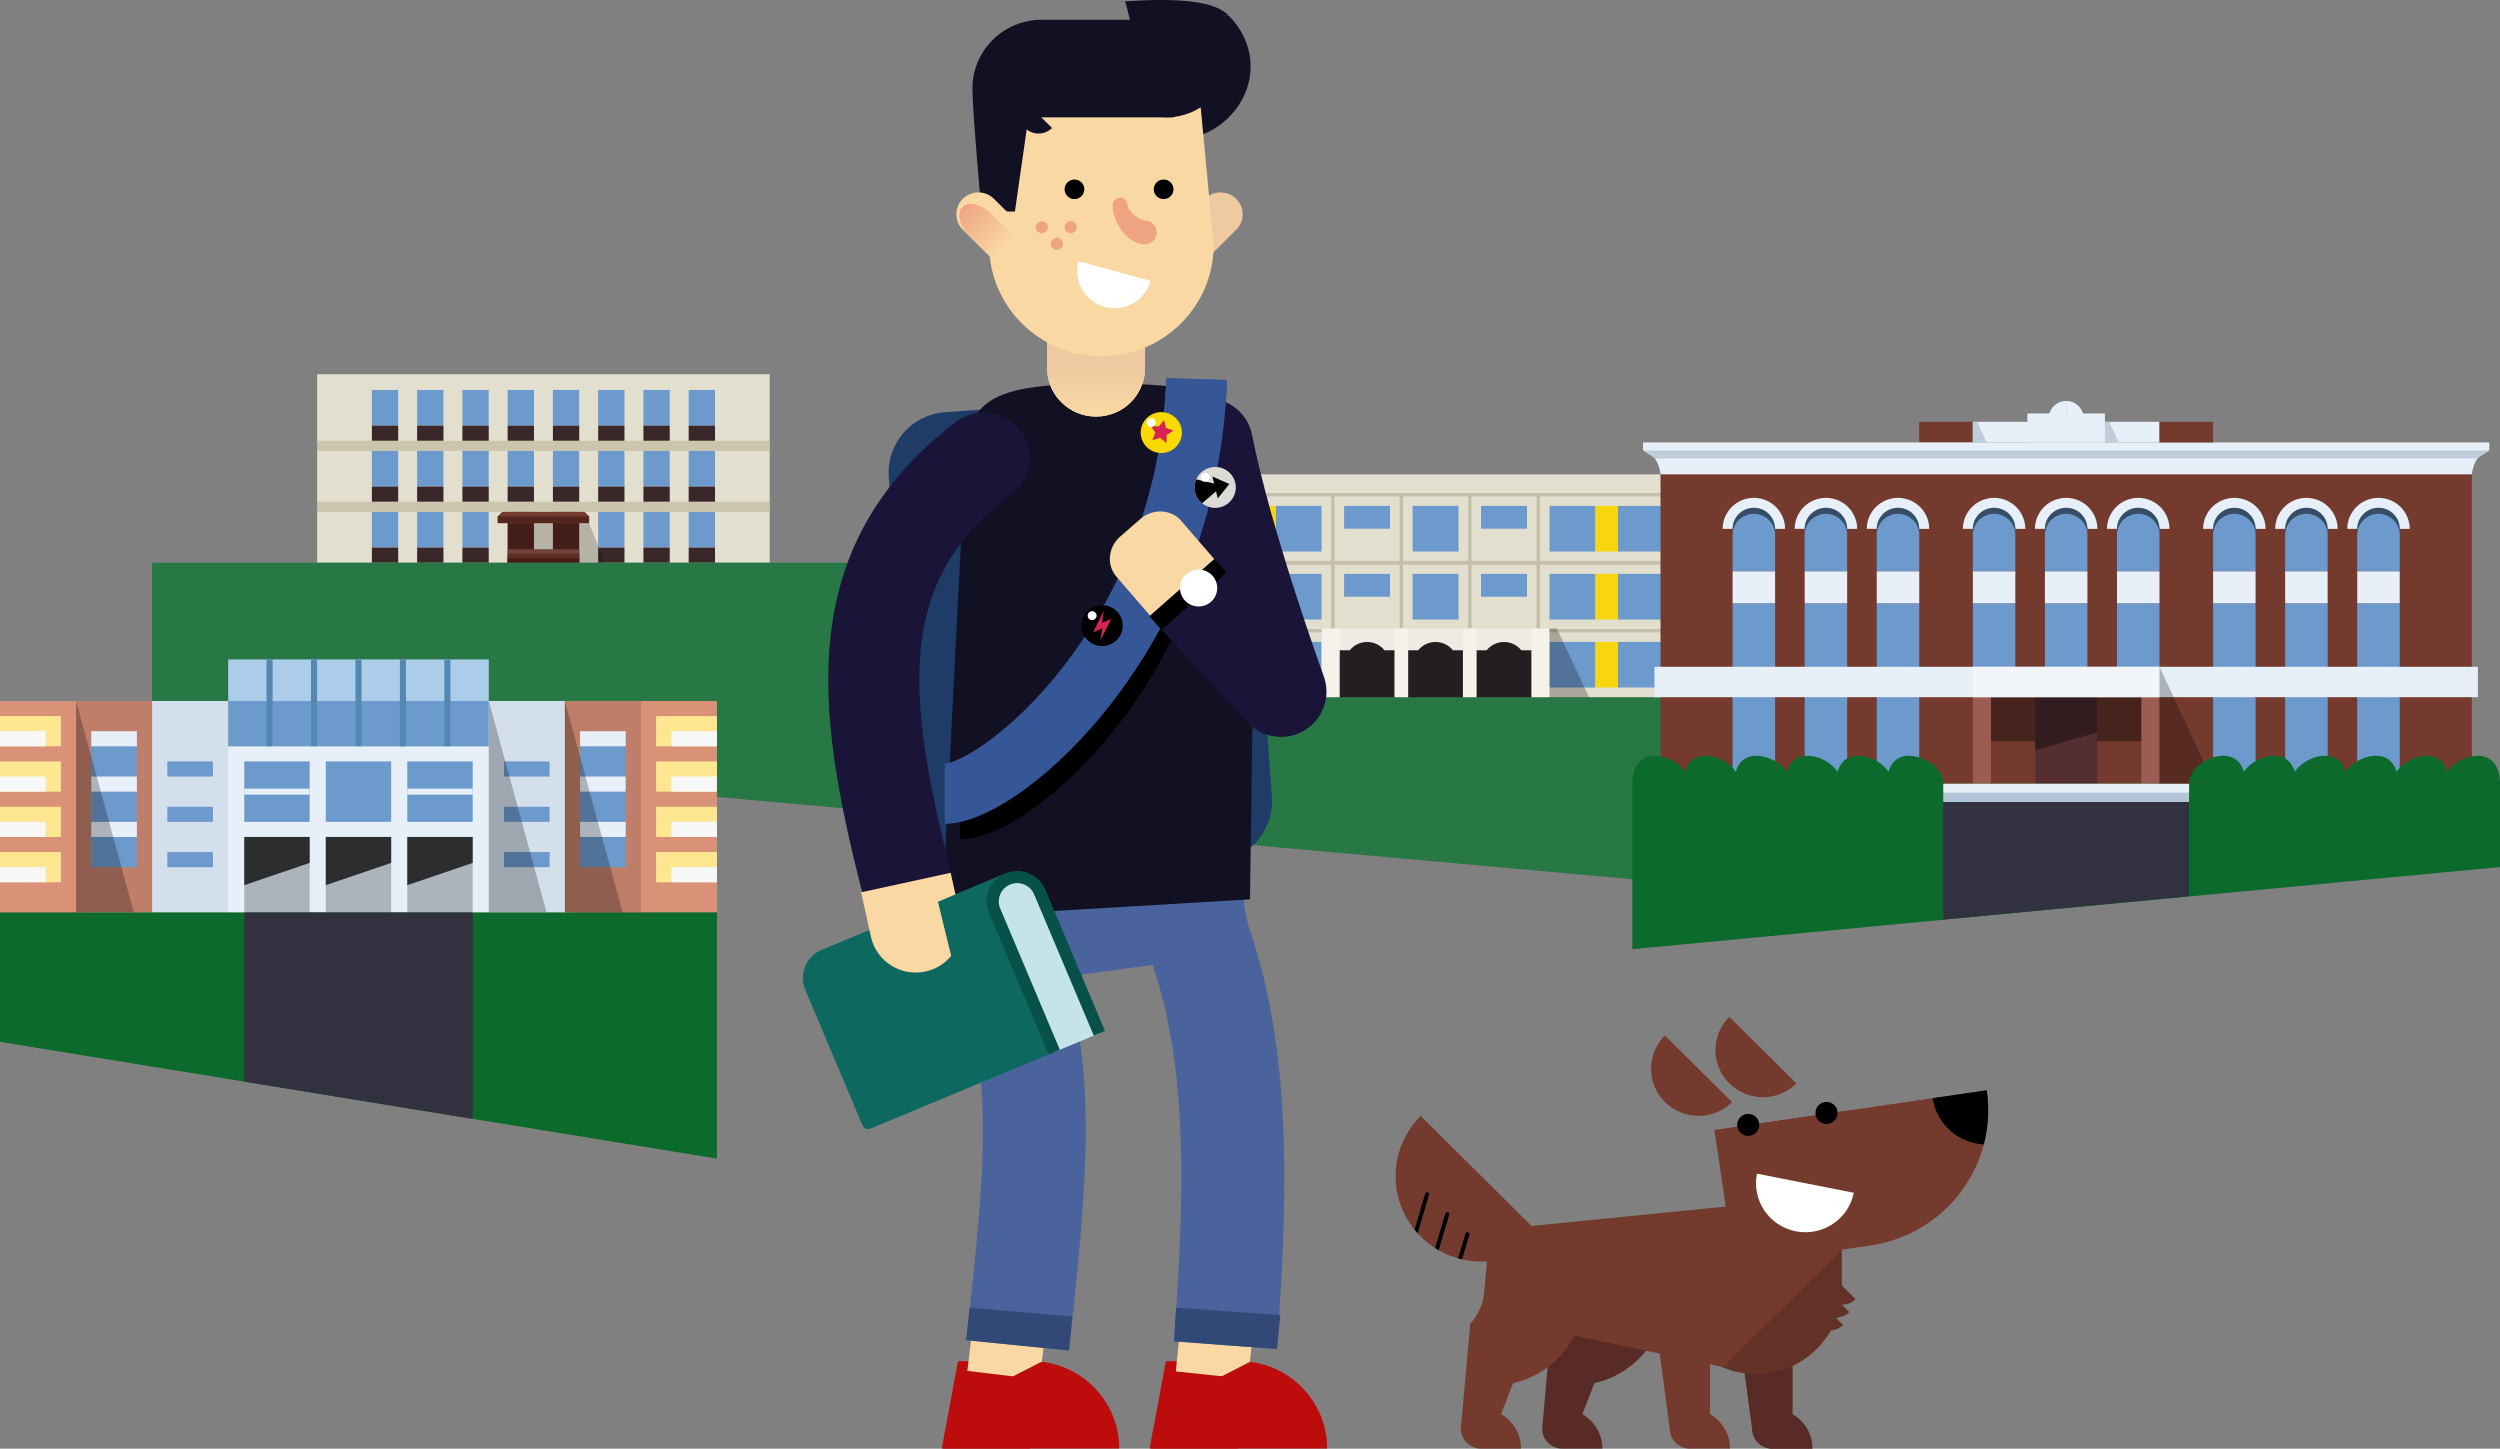 <?xml version="1.0" encoding="utf-8"?>
<!-- Generator: Adobe Illustrator 16.0.0, SVG Export Plug-In . SVG Version: 6.00 Build 0)  -->
<!DOCTYPE svg PUBLIC "-//W3C//DTD SVG 1.1//EN" "http://www.w3.org/Graphics/SVG/1.1/DTD/svg11.dtd">
<svg version="1.1" id="Layer_1" xmlns="http://www.w3.org/2000/svg" xmlns:xlink="http://www.w3.org/1999/xlink" x="0px" y="0px"
	 width="516px" height="299px" viewBox="0 0 516 299" enable-background="new 0 0 516 299" xml:space="preserve">
<rect x="0" y="0" width="516" height="299" fill="#808080" stroke="none"/>
<g>
	<g>
		<g>
			<rect x="65.459" y="77.236" fill="#E2DFCF" width="93.411" height="38.909"/>
			<rect x="104.779" y="105.65" fill="#54261E" width="5.433" height="10.496"/>
			<rect x="114.12" y="105.65" fill="#54261E" width="5.43" height="10.496"/>
			<rect x="76.756" y="93.067" fill="#6D9ACC" width="5.429" height="7.362"/>
			<rect x="76.756" y="100.43" fill="#3A2729" width="5.429" height="3.133"/>
			<path fill="none" d="M79.471,100.43"/>
			<path fill="none" d="M79.471,93.067"/>
			<rect x="76.756" y="105.65" fill="#6D9ACC" width="5.429" height="7.363"/>
			<rect x="76.756" y="113.014" fill="#3A2729" width="5.429" height="3.131"/>
			<rect x="86.097" y="93.067" fill="#6D9ACC" width="5.429" height="7.362"/>
			<rect x="86.097" y="100.43" fill="#3A2729" width="5.429" height="3.133"/>
			<rect x="86.097" y="105.65" fill="#6D9ACC" width="5.429" height="7.363"/>
			<rect x="86.097" y="113.014" fill="#3A2729" width="5.429" height="3.131"/>
			<rect x="95.438" y="93.067" fill="#6D9ACC" width="5.433" height="7.362"/>
			<rect x="95.438" y="100.43" fill="#3A2729" width="5.433" height="3.133"/>
			<rect x="104.779" y="93.067" fill="#6D9ACC" width="5.433" height="7.362"/>
			<rect x="104.779" y="100.43" fill="#3A2729" width="5.433" height="3.133"/>
			<rect x="114.12" y="93.067" fill="#6D9ACC" width="5.43" height="7.362"/>
			<rect x="114.12" y="100.43" fill="#3A2729" width="5.43" height="3.133"/>
			<rect x="95.438" y="105.65" fill="#6D9ACC" width="5.433" height="7.363"/>
			<rect x="95.438" y="113.014" fill="#3A2729" width="5.433" height="3.131"/>
			<rect x="123.461" y="93.067" fill="#6D9ACC" width="5.429" height="7.362"/>
			<rect x="123.461" y="100.43" fill="#3A2729" width="5.429" height="3.133"/>
			<rect x="123.461" y="105.65" fill="#6D9ACC" width="5.429" height="7.363"/>
			<rect x="123.461" y="113.014" fill="#3A2729" width="5.429" height="3.131"/>
			<rect x="132.802" y="93.067" fill="#6D9ACC" width="5.43" height="7.362"/>
			<rect x="132.802" y="100.43" fill="#3A2729" width="5.43" height="3.133"/>
			<rect x="132.802" y="105.65" fill="#6D9ACC" width="5.43" height="7.363"/>
			<rect x="132.802" y="113.014" fill="#3A2729" width="5.43" height="3.131"/>
			<rect x="142.144" y="93.067" fill="#6D9ACC" width="5.434" height="7.362"/>
			<rect x="142.144" y="100.43" fill="#3A2729" width="5.434" height="3.133"/>
			<rect x="76.756" y="80.483" fill="#6D9ACC" width="5.429" height="7.364"/>
			<rect x="76.756" y="87.847" fill="#3A2729" width="5.429" height="3.132"/>
			<rect x="86.097" y="80.483" fill="#6D9ACC" width="5.429" height="7.364"/>
			<rect x="86.097" y="87.847" fill="#3A2729" width="5.429" height="3.132"/>
			<rect x="95.438" y="80.483" fill="#6D9ACC" width="5.433" height="7.364"/>
			<rect x="95.438" y="87.847" fill="#3A2729" width="5.433" height="3.132"/>
			<rect x="104.779" y="80.483" fill="#6D9ACC" width="5.433" height="7.364"/>
			<rect x="104.779" y="87.847" fill="#3A2729" width="5.433" height="3.132"/>
			<rect x="114.12" y="80.483" fill="#6D9ACC" width="5.43" height="7.364"/>
			<rect x="114.12" y="87.847" fill="#3A2729" width="5.43" height="3.132"/>
			<rect x="123.461" y="80.483" fill="#6D9ACC" width="5.429" height="7.364"/>
			<rect x="123.461" y="87.847" fill="#3A2729" width="5.429" height="3.132"/>
			<rect x="132.802" y="80.483" fill="#6D9ACC" width="5.43" height="7.364"/>
			<rect x="132.802" y="87.847" fill="#3A2729" width="5.43" height="3.132"/>
			<rect x="142.144" y="80.483" fill="#6D9ACC" width="5.434" height="7.364"/>
			<rect x="142.144" y="87.847" fill="#3A2729" width="5.434" height="3.132"/>
			<rect x="142.144" y="105.65" fill="#6D9ACC" width="5.434" height="7.363"/>
			<rect x="142.144" y="113.014" fill="#3A2729" width="5.434" height="3.131"/>
			<g opacity="0.5">
				<rect x="65.459" y="90.979" fill="#B2AC8A" width="93.411" height="2.09"/>
			</g>
			<g opacity="0.5">
				<rect x="65.459" y="103.561" fill="#B2AC8A" width="93.411" height="2.089"/>
			</g>
			<polyline fill="#753A2E" points="120.659,105.65 121.593,106.575 121.593,107.968 102.735,107.968 102.735,106.575 
				103.669,105.65 			"/>
			<rect x="104.779" y="113.361" fill="#8C5249" width="14.771" height="2.783"/>
			<rect x="104.779" y="114.289" fill="#753A2E" width="14.771" height="1.855"/>
			<rect x="104.779" y="115.216" fill="#54261E" width="14.771" height="0.928"/>
			<rect x="102.735" y="106.575" fill="#54261E" width="18.857" height="1.393"/>
			<polyline opacity="0.2" enable-background="new    " points="121.593,107.968 124.825,116.144 104.779,116.144 104.779,107.968 
							"/>
		</g>
		<g>
			<rect x="246.842" y="97.897" fill="#E2DFCF" width="98.913" height="46.312"/>
			<rect x="249.165" y="104.413" fill="#6D9ACC" width="9.481" height="9.422"/>
			<rect x="249.165" y="118.447" fill="#6D9ACC" width="9.481" height="9.423"/>
			<rect x="249.165" y="132.484" fill="#6D9ACC" width="9.481" height="9.419"/>
			<rect x="263.295" y="104.413" fill="#6D9ACC" width="9.481" height="9.422"/>
			<rect x="263.295" y="118.447" fill="#6D9ACC" width="9.481" height="9.423"/>
			<rect x="263.295" y="132.484" fill="#6D9ACC" width="9.481" height="9.419"/>
			<rect x="277.425" y="104.413" fill="#6D9ACC" width="9.485" height="4.712"/>
			<rect x="277.425" y="118.447" fill="#6D9ACC" width="9.485" height="4.712"/>
			<rect x="291.557" y="104.413" fill="#6D9ACC" width="9.484" height="9.422"/>
			<rect x="291.557" y="118.447" fill="#6D9ACC" width="9.484" height="9.423"/>
			<rect x="305.688" y="104.413" fill="#6D9ACC" width="9.484" height="4.712"/>
			<rect x="305.688" y="118.447" fill="#6D9ACC" width="9.484" height="4.712"/>
			<rect x="258.65" y="104.413" fill="#F7D50F" width="4.646" height="9.422"/>
			<rect x="258.65" y="118.447" fill="#F7D50F" width="4.646" height="9.423"/>
			<rect x="258.65" y="132.484" fill="#F7D50F" width="4.646" height="9.419"/>
			<rect x="319.816" y="104.413" fill="#6D9ACC" width="9.487" height="9.422"/>
			<rect x="319.816" y="118.447" fill="#6D9ACC" width="9.487" height="9.423"/>
			<rect x="319.816" y="132.484" fill="#6D9ACC" width="9.487" height="9.419"/>
			<rect x="333.947" y="104.413" fill="#6D9ACC" width="9.486" height="9.422"/>
			<rect x="333.947" y="118.447" fill="#6D9ACC" width="9.486" height="9.423"/>
			<rect x="333.947" y="132.484" fill="#6D9ACC" width="9.486" height="9.419"/>
			<rect x="329.304" y="104.413" fill="#F7D50F" width="4.644" height="9.422"/>
			<rect x="329.304" y="118.447" fill="#F7D50F" width="4.644" height="9.423"/>
			<rect x="329.304" y="132.484" fill="#F7D50F" width="4.644" height="9.419"/>
			
				<line fill="none" stroke="#C4BFA9" stroke-width="0.706" stroke-miterlimit="10" x1="246.842" y1="116.142" x2="345.755" y2="116.142"/>
			
				<line fill="none" stroke="#C4BFA9" stroke-width="0.706" stroke-miterlimit="10" x1="246.842" y1="130.176" x2="345.755" y2="130.176"/>
			
				<line fill="none" stroke="#C4BFA9" stroke-width="0.706" stroke-miterlimit="10" x1="246.842" y1="102.107" x2="345.755" y2="102.107"/>
			
				<line fill="none" stroke="#C4BFA9" stroke-width="0.706" stroke-miterlimit="10" x1="275.104" y1="102.107" x2="275.104" y2="130.176"/>
			
				<line fill="none" stroke="#C4BFA9" stroke-width="0.706" stroke-miterlimit="10" x1="289.232" y1="102.107" x2="289.232" y2="130.176"/>
			
				<line fill="none" stroke="#C4BFA9" stroke-width="0.706" stroke-miterlimit="10" x1="303.364" y1="102.107" x2="303.364" y2="130.176"/>
			
				<line fill="none" stroke="#C4BFA9" stroke-width="0.706" stroke-miterlimit="10" x1="317.492" y1="102.107" x2="317.492" y2="130.176"/>
			<rect x="273.688" y="131.463" fill="#231F20" width="45.218" height="12.747"/>
			<g>
				<path fill="#EDEBE4" d="M305.688,129.722h-0.911h-13.22h-0.909h-15.544v4.486h3.483c0.853-1.035,2.131-1.708,3.582-1.708
					c1.449,0,2.729,0.674,3.579,1.708h4.896h0.909h1.162c0.85-1.035,2.13-1.708,3.579-1.708c1.451,0,2.729,0.674,3.579,1.708h4.896
					h0.911h1.161c0.852-1.035,2.13-1.708,3.58-1.708s2.729,0.674,3.58,1.708h3.48v-4.486H305.688L305.688,129.722z"/>
				<rect x="316.079" y="129.722" fill="#F4F2E9" width="3.733" height="14.487"/>
				<rect x="272.78" y="129.722" fill="#F4F2E9" width="3.736" height="14.487"/>
				<rect x="287.82" y="129.722" fill="#F4F2E9" width="2.827" height="14.487"/>
				<rect x="301.948" y="129.722" fill="#F4F2E9" width="2.825" height="14.487"/>
			</g>
			
				<line fill="none" stroke="#C4BFA9" stroke-width="0.706" stroke-miterlimit="10" x1="246.842" y1="116.142" x2="345.755" y2="116.142"/>
			<polygon opacity="0.25" enable-background="new    " points="328.104,144.209 319.816,144.209 319.816,129.722 321.345,129.722 
							"/>
		</g>
		<polygon fill="#287846" points="224.495,116.144 31.396,116.144 31.396,154.001 346.692,182.355 346.692,143.898 224.495,143.898 
					"/>
		<g>
			<path fill="#BC0C0C" d="M212.856,280.945c-10.023,0-18.15,8.072-18.15,18.031h36.309
				C231.011,289.018,222.884,280.945,212.856,280.945z"/>
			<polygon fill="#BC0C0C" points="212.543,280.945 197.724,280.945 194.389,298.979 212.543,298.979 			"/>
		</g>
		<g>
			<path fill="#BC0C0C" d="M255.767,280.945c-10.028,0-18.157,8.072-18.157,18.031h36.312
				C273.919,289.018,265.793,280.945,255.767,280.945z"/>
			<polygon fill="#BC0C0C" points="255.453,280.945 240.631,280.945 237.297,298.979 255.453,298.979 			"/>
		</g>
		<path fill="#111123" d="M231.598,24.27c6.068,6.029,15.903,6.029,21.967,0c6.072-6.026,6.072-15.048,0-21.077L237.5,3.473"/>
		<g>
			<path fill="#F9D8A4" d="M214.584,284.752l-14.924-1.802c5-40.851,7.181-58.597,0.217-79.117
				c-2.317-6.825-1.528-12.685-0.896-17.394c0.261-1.906,0.5-3.707,0.5-5.314h15.033c0,2.604-0.321,4.988-0.631,7.293
				c-0.536,3.977-0.959,7.118,0.238,10.645C222.736,224.447,219.325,246.014,214.584,284.752z"/>
		</g>
		<g>
			<path fill="#F9D8A4" d="M257.631,284.646l-14.948-1.586c4.479-41.562,3.419-63.985-3.671-84.875
				c-2.641-7.777-2.561-14.263-2.489-19.984c0.015-0.906,0.022-1.809,0.022-2.719h15.034c0,0.973-0.015,1.937-0.024,2.9
				c-0.062,5.188-0.119,9.666,1.702,15.036C260.98,216.165,262.397,240.387,257.631,284.646z"/>
		</g>
		<g>
			<path fill="#4A639D" d="M220.684,278.732l-21.188-2.147c2.916-28.362,6.189-51.422-0.708-71.756
				c-2.554-7.515-1.671-14.037-1.03-18.802c0.254-1.875,0.472-3.5,0.472-4.9h21.297c0,2.811-0.35,5.412-0.655,7.705
				c-0.555,4.086-0.818,6.531,0.102,9.238C227.095,222.016,223.881,247.632,220.684,278.732z"/>
		</g>
		<g>
			<path fill="#4A639D" d="M263.539,278.443l-21.239-1.572c2.345-31.245,2.764-56.657-4.378-77.691
				c-2.812-8.279-2.729-15.043-2.653-21.019c0.012-0.892,0.023-1.783,0.023-2.681h21.297c0,0.983-0.012,1.963-0.024,2.94
				c-0.062,5.104-0.109,9.136,1.539,14C266.172,216.188,266.1,244.326,263.539,278.443z"/>
		</g>
		<path fill="#1F3B68" d="M262.521,164.568c0.48,6.826-4.749,12.803-11.622,13.284l-49.044,3.417
			c-6.873,0.477-12.895-4.715-13.374-11.543l-5.041-71.369c-0.481-6.826,4.749-12.805,11.622-13.283l49.045-3.417
			c6.873-0.479,12.89,4.714,13.373,11.541L262.521,164.568z"/>
		<polygon fill="#4A639D" points="209.506,202.986 252.078,197.257 246.254,178.934 209.506,178.934 		"/>
		<path fill="#111123" d="M227.92,79.178c-26.463,0-29.032,4.005-29.032,21.992l-4.496,88.231L258,185.625l1.146-84.455
			C259.146,83.183,254.385,79.178,227.92,79.178z"/>
		<g>
			<path fill="#191438" d="M186.803,190.256c-4.214,0-8.046-2.838-9.11-7.081c-8.995-35.894-14.259-70.255,19.678-96.13
				c4.113-3.137,10.015-2.369,13.175,1.719c3.16,4.089,2.385,9.946-1.73,13.086c-22.938,17.494-22.433,38.71-12.883,76.817
				c1.253,5.002-1.812,10.067-6.849,11.313C188.318,190.165,187.554,190.256,186.803,190.256z"/>
		</g>
		<g>
			<path d="M198.167,173.221l-0.006-12.441c6.51-0.174,40.809-26.408,42.317-73.925l12.522,0.395
				c-0.92,28.9-12.521,49.795-22.087,62.232C220.163,163.455,206.696,173.221,198.167,173.221z"/>
		</g>
		<g>
			<path fill="#355797" d="M194.993,170.031v-12.442c2.677-0.002,13.6-5.856,24.75-20.351c9.087-11.813,20.104-31.672,20.979-59.188
				l12.522,0.394c-0.98,30.816-13.351,53.092-23.553,66.356C218.264,159.654,203.994,170.031,194.993,170.031z"/>
		</g>
		<g>
			
				<linearGradient id="SVGID_1_" gradientUnits="userSpaceOnUse" x1="176.258" y1="686.875" x2="176.258" y2="695.452" gradientTransform="matrix(1 0 0 1 49.975 -610.367)">
				<stop  offset="0" style="stop-color:#EFCAA0"/>
				<stop  offset="1" style="stop-color:#F9D8A4"/>
			</linearGradient>
			<path fill="url(#SVGID_1_)" d="M236.335,66.839c0-5.539-4.522-10.032-10.104-10.032l0,0c-5.579,0-10.101,4.492-10.101,10.032
				v9.117c0,5.54,4.521,10.032,10.101,10.032l0,0c5.579,0,10.104-4.491,10.104-10.032V66.839z"/>
			<g>
				<g>
					
						<linearGradient id="SVGID_3_" gradientUnits="userSpaceOnUse" x1="176.258" y1="686.875" x2="176.258" y2="695.452" gradientTransform="matrix(1 0 0 1 49.975 -610.367)">
						<stop  offset="0" style="stop-color:#EFCAA0"/>
						<stop  offset="1" style="stop-color:#F9D8A4"/>
					</linearGradient>
					<path id="SVGID_2_" fill="url(#SVGID_3_)" d="M236.335,66.839c0-5.539-4.522-10.032-10.104-10.032l0,0
						c-5.579,0-10.101,4.492-10.101,10.032v9.117c0,5.54,4.521,10.032,10.101,10.032l0,0c5.579,0,10.104-4.491,10.104-10.032V66.839
						z"/>
				</g>
				<g>
					<g>
						<g>
							<g>
								<defs>
									<path id="SVGID_4_" d="M236.335,66.839c0-5.539-4.522-10.032-10.104-10.032l0,0c-5.579,0-10.101,4.492-10.101,10.032v9.117
										c0,5.54,4.521,10.032,10.101,10.032l0,0c5.579,0,10.104-4.491,10.104-10.032V66.839z"/>
								</defs>
								<clipPath id="SVGID_5_">
									<use xlink:href="#SVGID_4_"  overflow="visible"/>
								</clipPath>
								
									<linearGradient id="SVGID_6_" gradientUnits="userSpaceOnUse" x1="176.26" y1="686.874" x2="176.26" y2="695.453" gradientTransform="matrix(1 0 0 1 49.975 -610.367)">
									<stop  offset="0" style="stop-color:#EFCAA0"/>
									<stop  offset="1" style="stop-color:#F9D8A4"/>
								</linearGradient>
								<path clip-path="url(#SVGID_5_)" fill="url(#SVGID_6_)" d="M229.785,78.76c2.317,0,4.528,0.362,6.55,1.009V69.623h-20.201
									v14.423C219.253,80.841,224.199,78.76,229.785,78.76z"/>
							</g>
						</g>
					</g>
				</g>
			</g>
		</g>
		<path fill="#EFCAA0" d="M249.78,52.747c-1.771,1.763-4.646,1.763-6.423,0l0,0c-1.771-1.76-1.771-4.617,0-6.377l5.371-5.332
			c1.774-1.764,4.649-1.764,6.423,0l0,0c1.774,1.761,1.774,4.617,0,6.376L249.78,52.747z"/>
		<path fill="#F9D8A4" d="M204.154,17.457v33.051c0,12.713,10.377,23.019,23.18,23.019c12.8,0,23.176-10.307,23.176-23.019
			l-3.132-33.051H204.154z"/>
		<path fill="#111123" d="M211.565,26.418c1.539,1.528,4.034,1.528,5.573,0l-5.573-5.536
			C210.026,22.412,210.026,24.893,211.565,26.418z"/>
		<g>
			<path fill="#EFA481" d="M237.089,50.29c-0.281,0.097-0.583,0.146-0.898,0.135c-4.229-0.142-6.632-5.515-6.545-8.13
				c0.031-0.848,0.75-1.51,1.6-1.479c0.853,0.027,1.52,0.737,1.487,1.583c-0.029,0.927,2.127,3.06,3.625,3.11
				c1.367,0.047,2.438,1.183,2.396,2.543C238.713,49.093,238.027,49.964,237.089,50.29z"/>
		</g>
		<path fill="#111123" d="M250.506,19.713l-8.299,4.508c0,0-18.722,0-21.297,0c-2.579,0-8.641,0-8.641,0l-2.794,19.442h-6.89
			c0,0-1.879-20.685-1.879-25.39c0-7.838,6.396-14.192,14.29-14.192c6.304,0,33.194,0,33.194,0"/>
		<g>
			<path fill="#0D685F" d="M218.273,215.521l-2.131-5.047l-6.925-29.342c-0.084-0.354-0.321-0.654-0.65-0.818
				c-0.329-0.17-0.713-0.188-1.054-0.039l-37.938,15.791c-3.205,1.334-4.724,5.011-3.381,8.192l11.825,28.021
				c0.128,0.305,0.374,0.547,0.685,0.67c0.148,0.062,0.312,0.095,0.475,0.095c0.165,0,0.33-0.032,0.484-0.101l7.856-3.271
				l30.078-12.52c0.31-0.133,0.549-0.371,0.675-0.68C218.403,216.167,218.401,215.826,218.273,215.521z"/>
			<g>
				<path fill="#C5E3EA" d="M217.572,217.162l-12.276-29.182c-1.079-2.556,0.132-5.492,2.705-6.563l0,0
					c2.568-1.071,5.527,0.131,6.605,2.687l12.417,29.121"/>
				<path fill="#08514A" d="M216.447,217.63l-12.311-29.165c-0.65-1.544-0.658-3.246-0.021-4.792
					c0.637-1.55,1.843-2.755,3.396-3.399c1.553-0.646,3.266-0.653,4.823-0.022c1.558,0.636,2.771,1.834,3.425,3.373l12.311,29.167
					l-2.311,0.964l-12.313-29.166c-0.393-0.932-1.123-1.647-2.062-2.03s-1.969-0.379-2.906,0.012
					c-0.936,0.393-1.662,1.117-2.046,2.051c-0.384,0.936-0.38,1.959,0.012,2.885l12.312,29.168L216.447,217.63z"/>
			</g>
		</g>
		<path fill="#F9D8A4" d="M196.221,180.143l-18.488,4.028l2.057,9.3c1.185,5.055,6.271,8.199,11.36,7.024
			c5.015-1.159,8.147-6.075,7.115-11.052l0.01-0.002L196.221,180.143z"/>
		<path fill="#F9D8A4" d="M210.521,46.37c1.772,1.761,1.772,4.619,0,6.377l0,0c-1.771,1.763-4.646,1.763-6.423,0l-5.371-5.333
			c-1.771-1.761-1.771-4.617,0-6.376l0,0c1.774-1.764,4.649-1.764,6.423,0L210.521,46.37z"/>
		
			<linearGradient id="SVGID_7_" gradientUnits="userSpaceOnUse" x1="-127.466" y1="376.93" x2="-122.201" y2="382.195" gradientTransform="matrix(1.328 0.328 0.328 1.328 244.171 -416.171)">
			<stop  offset="0" style="stop-color:#EFA481"/>
			<stop  offset="1" style="stop-color:#F9D8A4"/>
		</linearGradient>
		<path fill="url(#SVGID_7_)" d="M211.012,50.497c2.085,2.074,2.757,4.77,1.498,6.021l0,0c-1.262,1.25-3.975,0.583-6.063-1.49
			l-6.318-6.277c-2.086-2.073-2.757-4.769-1.5-6.02l0,0c1.263-1.252,3.974-0.586,6.062,1.487L211.012,50.497z"/>
		<path fill="#111123" d="M231.598,20.453c5.063,5.028,13.264,5.028,18.322,0c5.062-5.027,5.062-12.427,0-17.456L236.677,2.27"/>
		<ellipse cx="240.172" cy="39.074" rx="2.036" ry="2.022"/>
		<ellipse cx="221.771" cy="39.074" rx="2.036" ry="2.022"/>
		<g>
			<path fill="#191438" d="M264.389,152.094c-2.558,0-5.084-1.033-6.917-3.01l-17.297-18.663c-3.514-3.792-3.27-9.697,0.549-13.188
				c1.363-1.245,2.997-2.013,4.693-2.318c-2.144-7.33-4.145-14.946-5.439-21.595c-0.983-5.06,2.341-9.957,7.438-10.938
				c5.095-0.97,10.021,2.326,11.014,7.385c3.809,19.5,14.688,49.526,14.796,49.829c1.521,4.179-0.139,8.844-3.966,11.146
				C267.746,151.65,266.061,152.094,264.389,152.094z"/>
		</g>
		<g>
			<path fill="#355797" d="M246.436,114.169l-11.792-4.204c3.688-10.188,5.729-20.928,6.078-31.915l12.522,0.391
				C252.854,90.732,250.563,102.753,246.436,114.169z"/>
		</g>
		<g>
			<g>
				<path fill="#DBDAD5" d="M254.95,99.604c0.558,2.266-0.843,4.55-3.122,5.103c-2.278,0.554-4.579-0.833-5.14-3.1
					c-0.558-2.262,0.845-4.549,3.12-5.102C252.095,95.951,254.395,97.341,254.95,99.604z"/>
				<g>
					<g>
						<g>
							<g>
								<g>
									<defs>
										<path id="SVGID_8_" d="M254.95,99.604c0.558,2.266-0.843,4.55-3.122,5.103c-2.278,0.554-4.579-0.833-5.14-3.1
											c-0.558-2.262,0.845-4.549,3.12-5.102C252.095,95.951,254.395,97.341,254.95,99.604z"/>
									</defs>
									<clipPath id="SVGID_9_">
										<use xlink:href="#SVGID_8_"  overflow="visible"/>
									</clipPath>
									<polygon clip-path="url(#SVGID_9_)" points="253.734,99.899 250.24,98.354 250.6,99.818 244.243,98.311 246.049,105.655 
										250.989,101.408 251.351,102.873 									"/>
								</g>
							</g>
						</g>
					</g>
				</g>
			</g>
			<circle fill="#FFFFFF" cx="248.744" cy="98.543" r="0.917"/>
		</g>
		<g>
			<path fill="#F8DA02" d="M243.856,90.146c-0.479,2.283-2.73,3.747-5.034,3.269c-2.295-0.476-3.771-2.713-3.285-4.996
				c0.479-2.282,2.729-3.747,5.025-3.27C242.862,85.628,244.335,87.866,243.856,90.146z"/>
			<polygon fill="#D92355" points="240.237,86.703 240.655,88.315 242.229,88.883 240.814,89.777 240.753,91.441 239.463,90.381 
				237.854,90.837 238.468,89.292 237.533,87.909 239.204,88.013 			"/>
			<path fill="#FFFFFF" d="M238.526,87.219c0,0.506-0.412,0.916-0.92,0.916c-0.512,0-0.923-0.41-0.923-0.916
				c0-0.506,0.411-0.916,0.923-0.916C238.115,86.305,238.526,86.714,238.526,87.219z"/>
		</g>
		<g>
			<path d="M231.603,128.104c0.573,2.261-0.81,4.555-3.088,5.125c-2.276,0.567-4.585-0.807-5.158-3.067
				c-0.566-2.263,0.813-4.554,3.088-5.123C228.723,124.469,231.033,125.841,231.603,128.104z"/>
			<polygon fill="#D92355" points="227.82,126.091 225.605,130.526 227.514,129.671 227.113,132.182 229.361,127.763 
				227.453,128.547 			"/>
			<path fill="#FFFFFF" d="M226.337,127.068c0,0.506-0.411,0.916-0.919,0.916c-0.516,0-0.923-0.41-0.923-0.916
				c0-0.506,0.407-0.916,0.923-0.916C225.926,126.153,226.337,126.562,226.337,127.068z"/>
		</g>
		<polygon fill="#0D685F" points="203.334,195.711 196.623,198.516 193.588,186.117 198.419,184.102 		"/>
		<polygon fill="#324977" points="221.319,271.75 200.133,269.885 199.395,276.623 220.64,278.749 		"/>
		<polygon fill="#324977" points="264.257,271.438 242.721,269.885 242.332,276.828 263.579,278.438 		"/>
		<polygon fill="#BC0C0C" points="221.319,291.036 199.395,291.036 204.301,286.525 214.957,281.068 		"/>
		<polygon fill="#BC0C0C" points="264.384,291.036 242.459,291.036 247.365,286.525 258.021,281.068 		"/>
		<polyline fill="#355797" points="239.977,102.61 235.442,107.548 246.983,113.108 249.333,105.333 		"/>
		<path fill="#F9D8A4" d="M250.69,115.473l-6.929-8.021c-2.107-2.385-5.865-2.532-8.393-0.329l-4.151,3.614
			c-2.529,2.204-2.872,5.922-0.764,8.309l6.927,8.023"/>
		<g>
			<polygon points="239.751,130.012 237.25,127.223 250.664,115.352 253.165,118.139 			"/>
		</g>
		<path fill="#FFFFFF" d="M251.128,120.496c-0.484-2.049-2.552-3.316-4.615-2.834c-2.062,0.483-3.34,2.536-2.853,4.584
			c0.483,2.049,2.554,3.317,4.613,2.834C250.338,124.598,251.615,122.544,251.128,120.496z"/>
		<path fill="#FFFFFF" d="M228.025,63.343c4.118,1.111,8.361-1.301,9.482-5.388l-14.906-4.031
			C221.48,58.013,223.91,62.229,228.025,63.343z"/>
		<ellipse fill="#EFA481" cx="215.028" cy="46.891" rx="1.247" ry="1.247"/>
		<ellipse fill="#EFA481" cx="220.979" cy="46.891" rx="1.248" ry="1.248"/>
		<ellipse fill="#EFA481" cx="218.16" cy="50.314" rx="1.248" ry="1.248"/>
		<path fill="#753A2E" d="M365.798,266c2.296,0,4.153,1.848,4.153,4.125v21.756c2.465,1.426,4.126,4.072,4.126,7.105h-8.15
			c-0.044,0.002-0.085,0.014-0.129,0.014c-2.293,0-4.151-1.846-4.151-4.126l-3.32-24.747C358.323,267.848,363.505,266,365.798,266z"
			/>
		<path fill="#592B26" d="M343.761,267.244c0,8.906-6.271,16.349-14.663,18.229l-2.494,6.411c2.462,1.425,4.121,4.07,4.121,7.101
			h-8.145c-0.044,0-0.087,0.014-0.131,0.014c-2.296,0-4.15-1.846-4.15-4.125l2.491-27.628
			C322.305,267.244,343.761,267.244,343.761,267.244z"/>
		<path fill="#592B26" d="M365.798,266c2.292,0,4.153,1.848,4.153,4.125v21.756c2.465,1.426,4.126,4.072,4.126,7.105h-8.152
			c-0.042,0.002-0.083,0.014-0.127,0.014c-2.293,0-4.151-1.846-4.151-4.126l-3.323-24.747C358.323,267.848,363.505,266,365.798,266z
			"/>
		<path fill="#753A2E" d="M344.705,266c0-9.719,7.934-17.598,17.721-17.598l0,0c9.785,0,17.721,7.879,17.721,17.598l0,0
			c0,9.717-7.936,17.6-17.721,17.6l0,0C352.639,283.6,344.705,275.717,344.705,266L344.705,266z"/>
		<path fill="#753A2E" d="M306.314,267.018c0.32-3.557,1.186-13.117,1.186-13.117l54.93-5.496V283.6l-37.477-7.945
			c-2.498,4.906-7.103,8.58-12.641,9.818l-2.492,6.41c2.461,1.424,4.12,4.07,4.12,7.102h-8.144c-0.045,0-0.085,0.013-0.13,0.013
			c-2.295,0-4.153-1.845-4.153-4.125l1.953-21.653C303.467,273.219,305.991,270.572,306.314,267.018z"/>
		<path fill="#753A2E" d="M356.936,223.619c-3.822-3.795-3.822-9.952,0-13.752l13.85,13.752
			C366.96,227.417,360.76,227.417,356.936,223.619z"/>
		<path fill="#753A2E" d="M343.646,227.469c-3.824-3.798-3.824-9.953,0-13.75l13.849,13.75
			C353.669,231.266,347.469,231.266,343.646,227.469z"/>
		<path fill="#753A2E" d="M374.943,273.479c-1.507-1.496-1.51-3.926,0-5.422l5.463,5.422
			C378.896,274.979,376.45,274.979,374.943,273.479z"/>
		<path fill="#753A2E" d="M376.238,270.814c-1.507-1.5-1.507-3.926,0-5.426l5.466,5.426
			C380.191,272.312,377.745,272.312,376.238,270.814z"/>
		<path fill="#753A2E" d="M377.532,268.152c-1.511-1.502-1.511-3.926,0-5.424l5.461,5.424
			C381.486,269.648,379.041,269.648,377.532,268.152z"/>
		<polygon fill="#753A2E" points="323.11,267.244 380.146,267.244 380.146,248.402 323.11,261.738 		"/>
		<path fill="#753A2E" d="M386.092,257.051c-15.523,2.268-29.959-8.386-32.242-23.802l56.21-8.222
			C412.341,240.441,401.612,254.781,386.092,257.051z"/>
		<polygon fill="#753A2E" points="386.092,257.051 357.986,261.161 353.85,233.247 381.953,229.139 		"/>
		<path fill="#FFFFFF" d="M370.647,254.141c-5.52-1.088-9.104-6.414-8.009-11.896l19.984,3.94
			C381.528,251.668,376.164,255.229,370.647,254.141z"/>
		
			<ellipse transform="matrix(-0.988 0.156 -0.156 -0.988 785.445 397.692)" cx="377.162" cy="229.578" rx="2.285" ry="2.268"/>
		<ellipse cx="360.834" cy="232.177" rx="2.283" ry="2.274"/>
		<path d="M398.897,226.661l11.162-1.634c0.569,3.852,0.327,7.641-0.604,11.184C404.055,235.934,399.664,231.887,398.897,226.661z"
			/>
		<path fill="#753A2E" d="M357.077,298.984c0-3.033-1.665-5.682-4.13-7.105v-21.756c0-2.277-1.857-4.125-4.151-4.125
			s-7.478,1.848-7.478,4.125l3.322,24.747c0,2.278,1.856,4.125,4.151,4.125c0.044,0,0.086-0.013,0.13-0.013L357.077,298.984
			L357.077,298.984z"/>
		<g>
			<path fill="#753A2E" d="M293.238,255.223c-6.92-6.869-6.92-18.017,0-24.888l25.063,24.888
				C311.379,262.098,300.159,262.098,293.238,255.223z"/>
			<g>
				<g>
					<g>
						<g>
							<g>
								<defs>
									<path id="SVGID_10_" d="M293.238,255.223c-6.92-6.869-6.92-18.017,0-24.888l25.063,24.888
										C311.379,262.098,300.159,262.098,293.238,255.223z"/>
								</defs>
								<clipPath id="SVGID_11_">
									<use xlink:href="#SVGID_10_"  overflow="visible"/>
								</clipPath>
								<g clip-path="url(#SVGID_11_)">
									<g>
										<path d="M294.899,263.887c-0.039,0-0.078-0.007-0.117-0.017c-0.221-0.065-0.348-0.298-0.278-0.519l3.812-12.861
											c0.066-0.219,0.298-0.34,0.52-0.278c0.221,0.063,0.347,0.296,0.278,0.515L295.3,263.59
											C295.244,263.77,295.08,263.887,294.899,263.887z"/>
									</g>
									<g>
										<path d="M299.052,268.009c-0.039,0-0.078-0.006-0.117-0.018c-0.22-0.063-0.345-0.294-0.28-0.515l3.813-12.857
											c0.063-0.221,0.297-0.344,0.516-0.278c0.224,0.063,0.35,0.294,0.281,0.513l-3.812,12.858
											C299.398,267.895,299.233,268.009,299.052,268.009z"/>
									</g>
									<g>
										<path d="M290.747,259.764c-0.039,0-0.078-0.008-0.117-0.02c-0.221-0.062-0.347-0.295-0.281-0.516l3.813-12.859
											c0.062-0.223,0.296-0.342,0.518-0.28c0.22,0.063,0.346,0.294,0.28,0.515l-3.813,12.861
											C291.092,259.645,290.927,259.764,290.747,259.764z"/>
									</g>
								</g>
							</g>
						</g>
					</g>
				</g>
			</g>
		</g>
		<path opacity="0.2" enable-background="new    " d="M320.79,267.244"/>
		<path opacity="0.2" enable-background="new    " d="M320.79,267.244"/>
		<g>
			<polygon fill="#D99177" points="0,144.683 0,188.338 147.982,188.338 147.982,182.104 147.982,172.748 147.982,163.395 
				147.982,154.038 147.982,144.683 			"/>
			<rect x="16.991" y="144.683" fill="#D3DFEA" width="100.847" height="43.655"/>
			<polygon fill="#BF7E6A" points="15.698,144.683 15.698,154.038 15.698,163.395 15.698,172.748 15.698,182.104 15.698,188.338 
				31.396,188.338 31.396,182.104 31.396,172.748 31.396,163.395 31.396,154.038 31.396,144.683 			"/>
			<polygon fill="#D99177" points="0,144.683 0,154.038 0,163.395 0,172.748 0,182.104 0,188.338 15.698,188.338 15.698,182.104 
				15.698,172.748 15.698,163.395 15.698,154.038 15.698,144.683 			"/>
			<polygon fill="#E7EFF8" points="47.095,154.038 47.095,163.395 47.095,188.338 100.887,188.338 100.887,163.395 100.887,154.038 
							"/>
			<rect x="47.095" y="144.683" fill="#6D9ACC" width="53.792" height="9.355"/>
			<rect x="47.095" y="136.108" fill="#ACCDEA" width="53.792" height="8.576"/>
			<rect x="50.417" y="157.156" fill="#6D9ACC" width="13.501" height="12.473"/>
			<rect x="67.241" y="157.156" fill="#6D9ACC" width="13.501" height="12.473"/>
			<g>
				<rect x="50.417" y="162.77" fill="#E7EFF8" width="13.501" height="1.246"/>
			</g>
			<rect x="84.064" y="157.156" fill="#6D9ACC" width="13.5" height="12.473"/>
			<g>
				<rect x="84.064" y="162.77" fill="#E7EFF8" width="13.5" height="1.246"/>
			</g>
			<rect x="34.536" y="157.156" fill="#6D9ACC" width="9.419" height="3.121"/>
			<rect x="34.536" y="166.514" fill="#6D9ACC" width="9.419" height="3.115"/>
			<rect x="34.536" y="175.865" fill="#6D9ACC" width="9.419" height="3.119"/>
			<g>
				<rect x="18.838" y="152.479" fill="#6D9ACC" width="9.419" height="26.508"/>
			</g>
			<rect x="18.838" y="150.92" fill="#E7EFF8" width="9.419" height="3.118"/>
			<rect x="18.838" y="160.275" fill="#E7EFF8" width="9.419" height="3.119"/>
			<rect x="18.838" y="169.629" fill="#E7EFF8" width="9.419" height="3.119"/>
			<rect x="0" y="147.803" fill="#FFE690" width="12.562" height="6.235"/>
			<rect x="0" y="150.92" fill="#F7F7F7" width="9.423" height="3.118"/>
			<rect x="84.064" y="172.748" opacity="0.25" enable-background="new    " width="13.5" height="15.59"/>
			<polygon opacity="0.75" enable-background="new    " points="97.564,178.1 84.064,182.697 84.064,172.748 97.564,172.748 			"/>
			<rect x="67.241" y="172.748" opacity="0.25" enable-background="new    " width="13.501" height="15.59"/>
			<polygon opacity="0.75" enable-background="new    " points="80.742,178.1 67.241,182.697 67.241,172.748 80.742,172.748 			"/>
			<rect x="100.887" y="144.683" fill="#D3DFEA" width="15.698" height="43.655"/>
			<polygon fill="#BF7E6A" points="116.585,144.683 116.585,154.038 116.585,163.395 116.585,172.748 116.585,182.104 
				116.585,188.338 132.284,188.338 132.284,182.104 132.284,172.748 132.284,163.395 132.284,154.038 132.284,144.683 			"/>
			<rect x="104.027" y="157.156" fill="#6D9ACC" width="9.419" height="3.121"/>
			<rect x="104.027" y="166.514" fill="#6D9ACC" width="9.419" height="3.115"/>
			<rect x="104.027" y="175.865" fill="#6D9ACC" width="9.419" height="3.119"/>
			<g>
				<rect x="119.725" y="152.479" fill="#6D9ACC" width="9.419" height="26.508"/>
			</g>
			<rect x="119.725" y="150.92" fill="#E7EFF8" width="9.419" height="3.118"/>
			<rect x="119.725" y="160.275" fill="#E7EFF8" width="9.419" height="3.119"/>
			<rect x="119.725" y="169.629" fill="#E7EFF8" width="9.419" height="3.119"/>
			<rect x="135.424" y="147.803" fill="#FFE690" width="12.558" height="6.235"/>
			<rect x="138.563" y="150.92" fill="#F7F7F7" width="9.419" height="3.118"/>
			<polygon opacity="0.25" enable-background="new    " points="100.887,144.683 112.816,188.338 100.887,188.338 			"/>
			<polygon opacity="0.25" enable-background="new    " points="116.585,144.683 128.514,188.338 116.585,188.338 			"/>
			<polygon opacity="0.25" enable-background="new    " points="15.698,144.683 27.626,188.338 15.698,188.338 			"/>
			<rect x="55.013" y="136.108" fill="#5487B2" width="1.256" height="17.93"/>
			<rect x="64.189" y="136.108" fill="#5487B2" width="1.255" height="17.93"/>
			<rect x="73.363" y="136.108" fill="#5487B2" width="1.26" height="17.93"/>
			<rect x="82.538" y="136.108" fill="#5487B2" width="1.255" height="17.93"/>
			<rect x="91.712" y="136.108" fill="#5487B2" width="1.255" height="17.93"/>
			<rect x="0" y="157.156" fill="#FFE690" width="12.562" height="6.24"/>
			<rect x="0" y="160.275" fill="#F7F7F7" width="9.423" height="3.119"/>
			<rect x="0" y="166.514" fill="#FFE690" width="12.562" height="6.234"/>
			<rect x="0" y="169.629" fill="#F7F7F7" width="9.423" height="3.119"/>
			<rect x="0" y="175.865" fill="#FFE690" width="12.562" height="6.236"/>
			<rect x="0" y="178.984" fill="#F7F7F7" width="9.423" height="3.117"/>
			<rect x="135.424" y="157.156" fill="#FFE690" width="12.558" height="6.24"/>
			<rect x="138.563" y="160.275" fill="#F7F7F7" width="9.419" height="3.119"/>
			<rect x="135.424" y="166.514" fill="#FFE690" width="12.558" height="6.234"/>
			<rect x="138.563" y="169.629" fill="#F7F7F7" width="9.419" height="3.119"/>
			<rect x="135.424" y="175.865" fill="#FFE690" width="12.558" height="6.236"/>
			<rect x="138.563" y="178.984" fill="#F7F7F7" width="9.419" height="3.117"/>
			<rect x="50.417" y="172.748" opacity="0.25" enable-background="new    " width="13.501" height="15.59"/>
			<polygon opacity="0.75" enable-background="new    " points="63.918,178.1 50.417,182.697 50.417,172.748 63.918,172.748 			"/>
		</g>
		<polygon fill="#0C6B2C" points="147.982,239.146 0,215.04 0,188.338 147.982,188.338 		"/>
		<polygon fill="#753A2E" points="426.453,91.813 342.734,91.813 342.734,161.766 510.181,161.766 510.181,91.813 		"/>
		<polygon fill="#6D9ACC" points="415.963,124.509 415.963,128.863 415.963,131.068 415.963,138.559 407.198,138.559 
			407.198,131.068 407.198,128.863 407.198,124.509 		"/>
		<path fill="#E7EFF8" d="M418.026,109.164c0-3.537-2.886-6.405-6.444-6.405c-3.56,0-6.444,2.868-6.444,6.405"/>
		<path fill="#6D9ACC" d="M411.578,104.809c2.425,0,4.385,1.951,4.385,4.354v8.763h-8.769v-8.763
			C407.198,106.76,409.156,104.809,411.578,104.809z"/>
		<path fill="#6D9ACC" d="M407.198,109.502"/>
		<path fill="#6D9ACC" d="M415.963,109.502"/>
		<rect x="407.198" y="117.925" fill="#E7EFF8" width="8.769" height="6.582"/>
		<polygon fill="#6D9ACC" points="396.129,124.509 396.129,128.863 396.129,131.068 396.129,138.559 387.362,138.559 
			387.362,131.068 387.362,128.863 387.362,124.509 		"/>
		<path fill="#E7EFF8" d="M398.191,109.164c0-3.537-2.885-6.405-6.444-6.405c-3.562,0-6.443,2.868-6.443,6.405"/>
		<path fill="#6D9ACC" d="M391.743,104.809c2.423,0,4.386,1.951,4.386,4.354v8.763h-8.771v-8.763
			C387.362,106.76,389.323,104.809,391.743,104.809z"/>
		<path fill="#6D9ACC" d="M387.362,109.502"/>
		<path fill="#6D9ACC" d="M396.129,109.502"/>
		<rect x="387.362" y="117.925" fill="#E7EFF8" width="8.771" height="6.582"/>
		<polygon fill="#6D9ACC" points="396.129,143.275 396.129,150.533 396.129,152.734 396.129,160.279 387.362,160.279 
			387.362,152.734 387.362,150.533 387.362,143.275 		"/>
		<polygon fill="#6D9ACC" points="381.252,124.509 381.252,128.863 381.252,131.068 381.252,138.559 372.487,138.559 
			372.487,131.068 372.487,128.863 372.487,124.509 		"/>
		<path fill="#E7EFF8" d="M383.318,109.164c0-3.537-2.889-6.405-6.446-6.405c-3.562,0-6.446,2.868-6.446,6.405"/>
		<path fill="#6D9ACC" d="M376.868,104.809c2.423,0,4.384,1.951,4.384,4.354v8.763h-8.769v-8.763
			C372.487,106.76,374.447,104.809,376.868,104.809z"/>
		<path fill="#6D9ACC" d="M372.487,109.502"/>
		<path fill="#6D9ACC" d="M381.252,109.502"/>
		<rect x="372.487" y="117.925" fill="#E7EFF8" width="8.769" height="6.582"/>
		<polygon fill="#6D9ACC" points="366.378,124.509 366.378,128.863 366.378,131.068 366.378,138.559 357.608,138.559 
			357.608,131.068 357.608,128.863 357.608,124.509 		"/>
		<path fill="#E7EFF8" d="M368.44,109.164c0-3.537-2.888-6.405-6.445-6.405c-3.562,0-6.442,2.868-6.442,6.405"/>
		<path fill="#6D9ACC" d="M361.991,104.809c2.42,0,4.387,1.951,4.387,4.354v8.763h-8.771v-8.763
			C357.608,106.76,359.573,104.809,361.991,104.809z"/>
		<path fill="#6D9ACC" d="M357.608,109.502"/>
		<path fill="#6D9ACC" d="M366.378,109.502"/>
		<path fill="#6D9ACC" d="M361.991,109.502"/>
		<path fill="#6D9ACC" d="M361.991,117.925"/>
		<rect x="357.608" y="117.925" fill="#E7EFF8" width="8.771" height="6.582"/>
		<polygon fill="#6D9ACC" points="366.378,143.275 366.378,150.533 366.378,152.734 366.378,160.279 357.608,160.279 
			357.608,152.734 357.608,150.533 357.608,143.275 		"/>
		<polygon fill="#6D9ACC" points="381.252,143.275 381.252,150.533 381.252,152.734 381.252,160.279 372.487,160.279 
			372.487,152.734 372.487,150.533 372.487,143.275 		"/>
		<rect x="396.129" y="87.061" fill="#753A2E" width="11.065" height="4.251"/>
		<rect x="407.198" y="87.061" fill="#E7EFF8" width="38.521" height="4.251"/>
		<rect x="418.455" y="85.338" fill="#E7EFF8" width="15.998" height="5.974"/>
		<path fill="#E7EFF8" d="M426.453,89.892c-1.98,0-3.597-1.597-3.597-3.569c0-1.972,1.612-3.57,3.597-3.57"/>
		<polygon fill="#6D9ACC" points="422.073,124.509 422.073,128.863 422.073,131.068 422.073,138.559 430.842,138.559 
			430.842,131.068 430.842,128.863 430.842,124.509 		"/>
		<path fill="#E7EFF8" d="M420.011,109.164c0-3.537,2.887-6.405,6.442-6.405c3.563,0,6.446,2.868,6.446,6.405"/>
		<path fill="#6D9ACC" d="M426.453,104.809c-2.421,0-4.383,1.951-4.383,4.354v8.763h8.771v-8.763
			C430.842,106.76,428.878,104.809,426.453,104.809z"/>
		<path fill="#6D9ACC" d="M430.842,109.502"/>
		<path fill="#6D9ACC" d="M422.073,109.502"/>
		<rect x="422.073" y="117.925" fill="#E7EFF8" width="8.771" height="6.582"/>
		<polygon fill="#6D9ACC" points="436.948,124.509 436.948,128.863 436.948,131.068 436.948,138.559 445.718,138.559 
			445.718,131.068 445.718,128.863 445.718,124.509 		"/>
		<path fill="#E7EFF8" d="M434.888,109.164c0-3.537,2.888-6.405,6.447-6.405c3.559,0,6.441,2.868,6.441,6.405"/>
		<path fill="#6D9ACC" d="M441.335,104.809c-2.427,0-4.39,1.951-4.39,4.354v8.763h8.771v-8.763
			C445.718,106.76,443.755,104.809,441.335,104.809z"/>
		<rect x="436.948" y="117.925" fill="#E7EFF8" width="8.771" height="6.582"/>
		<polygon fill="#6D9ACC" points="456.783,124.509 456.783,128.863 456.783,131.068 456.783,138.559 465.552,138.559 
			465.552,131.068 465.552,128.863 465.552,124.509 		"/>
		<path fill="#E7EFF8" d="M454.724,109.164c0-3.537,2.885-6.405,6.445-6.405c3.56,0,6.443,2.868,6.443,6.405"/>
		<path fill="#6D9ACC" d="M461.169,104.809c-2.427,0-4.386,1.951-4.386,4.354v8.763h8.769v-8.763
			C465.552,106.76,463.591,104.809,461.169,104.809z"/>
		<rect x="456.783" y="117.925" fill="#E7EFF8" width="8.769" height="6.582"/>
		<polygon fill="#6D9ACC" points="456.783,143.275 456.783,150.533 456.783,152.734 456.783,160.279 465.552,160.279 
			465.552,152.734 465.552,150.533 465.552,143.275 		"/>
		<polygon fill="#6D9ACC" points="471.656,124.509 471.656,128.863 471.656,131.068 471.656,138.559 480.428,138.559 
			480.428,131.068 480.428,128.863 480.428,124.509 		"/>
		<path fill="#E7EFF8" d="M469.599,109.164c0-3.537,2.888-6.405,6.444-6.405c3.562,0,6.444,2.868,6.444,6.405"/>
		<path fill="#6D9ACC" d="M476.043,104.809c-2.423,0-4.387,1.951-4.387,4.354v8.763h8.771v-8.763
			C480.428,106.76,478.466,104.809,476.043,104.809z"/>
		<rect x="471.656" y="117.925" fill="#E7EFF8" width="8.771" height="6.582"/>
		<polygon fill="#6D9ACC" points="486.534,124.509 486.534,128.863 486.534,131.068 486.534,138.559 495.306,138.559 
			495.306,131.068 495.306,128.863 495.306,124.509 		"/>
		<path fill="#E7EFF8" d="M484.475,109.164c0-3.537,2.888-6.405,6.448-6.405c3.56,0,6.44,2.868,6.44,6.405"/>
		<path fill="#6D9ACC" d="M490.923,104.809c-2.427,0-4.389,1.951-4.389,4.354v8.763h8.771v-8.763
			C495.306,106.76,493.342,104.809,490.923,104.809z"/>
		<rect x="486.534" y="117.925" fill="#E7EFF8" width="8.771" height="6.582"/>
		<polygon fill="#6D9ACC" points="486.534,143.275 486.534,150.533 486.534,152.734 486.534,160.279 495.306,160.279 
			495.306,152.734 495.306,150.533 495.306,143.275 		"/>
		<polygon fill="#6D9ACC" points="471.656,143.275 471.656,150.533 471.656,152.734 471.656,160.279 480.428,160.279 
			480.428,152.734 480.428,150.533 480.428,143.275 		"/>
		<path fill="#E7EFF8" d="M426.453,91.312h-87.335v1.659c0,0,3.07,0.431,3.612,4.927h83.723h83.728
			c0.54-4.497,3.612-4.927,3.612-4.927v-1.659H426.453z"/>
		<rect x="445.718" y="87.061" fill="#753A2E" width="11.065" height="4.251"/>
		<path fill="#E7EFF8" d="M426.453,89.892c1.985,0,3.599-1.597,3.599-3.569c0-1.972-1.609-3.57-3.599-3.57"/>
		<polygon fill="#BFCDDB" points="426.453,92.971 339.118,92.971 341.539,94.604 426.453,94.604 511.37,94.604 513.794,92.971 		"/>
		<rect x="409.065" y="143.275" opacity="0.4" enable-background="new    " width="34.783" height="9.711"/>
		<rect x="407.198" y="143.275" fill="#9B5C54" width="3.736" height="22.264"/>
		<rect x="441.98" y="143.275" fill="#9B5C54" width="3.737" height="22.264"/>
		<rect x="420.091" y="143.275" fill="#542E33" width="12.729" height="18.489"/>
		<polygon opacity="0.4" enable-background="new    " points="432.823,151.17 420.091,154.854 420.091,143.275 432.823,143.275 		
			"/>
		<polygon fill="#BFCDDB" points="410.055,91.312 407.198,91.312 407.198,87.061 408.072,87.061 		"/>
		<polygon fill="#BFCDDB" points="437.314,91.312 434.453,91.312 434.453,87.061 435.326,87.061 		"/>
		<polygon fill="#31313F" points="97.564,230.934 50.417,223.253 50.417,188.338 97.564,188.338 		"/>
		<path opacity="0.15" enable-background="new    " d="M377.89,274.581c0.916-0.052,1.815-0.409,2.52-1.103l-1.382-1.369
			c0.022-0.062,0.044-0.123,0.066-0.187c0.947-0.03,1.884-0.396,2.606-1.108l-1.563-1.556c1.029,0.031,2.072-0.329,2.856-1.108
			l-2.851-2.828v-7.403l-24.48,24.317c2.088,0.861,4.359,1.359,6.764,1.359C369.07,283.6,374.855,279.957,377.89,274.581z"/>
		<g>
			<g opacity="0.5">
				<path d="M361.991,104.809c-2.422,0-4.387,1.951-4.387,4.354v1.244c0-2.403,1.965-4.353,4.387-4.353
					c2.42,0,4.387,1.95,4.387,4.353v-1.244C366.378,106.76,364.411,104.809,361.991,104.809z"/>
			</g>
		</g>
		<g>
			<g opacity="0.5">
				<path d="M376.871,104.809c-2.422,0-4.388,1.951-4.388,4.354v1.244c0-2.403,1.966-4.353,4.388-4.353
					c2.421,0,4.384,1.95,4.384,4.353v-1.244C381.255,106.76,379.291,104.809,376.871,104.809z"/>
			</g>
		</g>
		<g>
			<g opacity="0.5">
				<path d="M391.745,104.809c-2.42,0-4.387,1.951-4.387,4.354v1.244c0-2.403,1.967-4.353,4.387-4.353
					c2.421,0,4.387,1.95,4.387,4.353v-1.244C396.132,106.76,394.166,104.809,391.745,104.809z"/>
			</g>
		</g>
		<g>
			<g opacity="0.5">
				<path d="M411.584,104.809c-2.426,0-4.389,1.951-4.389,4.354v1.244c0-2.403,1.963-4.353,4.389-4.353
					c2.419,0,4.383,1.95,4.383,4.353v-1.244C415.967,106.76,414.003,104.809,411.584,104.809z"/>
			</g>
		</g>
		<g>
			<g opacity="0.5">
				<path d="M426.453,104.809c-2.419,0-4.383,1.951-4.383,4.354v1.244c0-2.403,1.964-4.353,4.383-4.353
					c2.425,0,4.389,1.95,4.389,4.353v-1.244C430.842,106.76,428.878,104.809,426.453,104.809z"/>
			</g>
		</g>
		<g>
			<g opacity="0.5">
				<path d="M441.335,104.809c-2.427,0-4.39,1.951-4.39,4.354v1.244c0-2.403,1.963-4.353,4.39-4.353c2.42,0,4.383,1.95,4.383,4.353
					v-1.244C445.718,106.76,443.755,104.809,441.335,104.809z"/>
			</g>
		</g>
		<g>
			<g opacity="0.5">
				<path d="M461.171,104.809c-2.427,0-4.388,1.951-4.388,4.354v1.244c0-2.403,1.961-4.353,4.388-4.353
					c2.42,0,4.383,1.95,4.383,4.353v-1.244C465.554,106.76,463.591,104.809,461.171,104.809z"/>
			</g>
		</g>
		<g>
			<g opacity="0.5">
				<path d="M476.046,104.809c-2.421,0-4.39,1.951-4.39,4.354v1.244c0-2.403,1.968-4.353,4.39-4.353c2.42,0,4.384,1.95,4.384,4.353
					v-1.244C480.43,106.76,478.466,104.809,476.046,104.809z"/>
			</g>
		</g>
		<g>
			<g opacity="0.5">
				<path d="M490.923,104.809c-2.421,0-4.389,1.951-4.389,4.354v1.244c0-2.403,1.968-4.353,4.389-4.353
					c2.419,0,4.385,1.95,4.385,4.353v-1.244C495.308,106.76,493.342,104.809,490.923,104.809z"/>
			</g>
		</g>
		<polygon fill="#0C6B2C" points="516,178.955 336.915,195.909 336.915,161.766 338.168,160.52 401.089,161.766 451.823,161.766 
			514.744,160.52 516,161.766 		"/>
		<rect x="401.089" y="163.654" fill="#B2C5D8" width="50.734" height="1.887"/>
		<rect x="401.089" y="161.766" fill="#E7EFF8" width="50.734" height="1.891"/>
		<g>
			<path fill="#0C6B2C" d="M390.58,161.766c0-3.19-3.854-5.777-7.067-5.777c-3.212,0-4.565,2.587-4.565,5.777H390.58z"/>
			<path fill="#0C6B2C" d="M401.089,161.766c0-3.19-3.856-5.777-7.069-5.777s-4.562,2.587-4.562,5.777H401.089z"/>
			<path fill="#0C6B2C" d="M380.073,161.766c0-3.19-3.854-5.777-7.065-5.777s-4.563,2.587-4.563,5.777H380.073z"/>
			<path fill="#0C6B2C" d="M369.565,161.766c0-3.19-3.854-5.777-7.066-5.777c-3.212,0-4.564,2.587-4.564,5.777H369.565z"/>
			<path fill="#0C6B2C" d="M348.55,161.766c0-3.19-3.856-5.777-7.068-5.777c-3.213,0-4.562,2.587-4.562,5.777l0,0H348.55z"/>
			<path fill="#0C6B2C" d="M359.057,161.766c0-3.19-3.854-5.777-7.063-5.777c-3.219,0-4.565,2.587-4.565,5.777H359.057z"/>
		</g>
		<polygon fill="#31313F" points="451.823,184.977 401.089,189.801 401.089,165.541 451.823,165.541 		"/>
		<polygon fill="#E7EFF8" points="427.448,137.626 426.453,137.626 341.481,137.626 341.481,143.898 426.453,143.898 
			427.448,143.898 511.435,143.898 511.435,137.626 		"/>
		<rect x="407.198" y="137.626" fill="#F2F6F9" width="38.521" height="6.272"/>
		<polygon opacity="0.25" enable-background="new    " points="456.982,161.766 445.718,161.766 445.718,137.626 445.718,137.626 		
			"/>
		<g>
			<path fill="#0C6B2C" d="M505.49,161.766c0-3.19-1.351-5.777-4.562-5.777c-3.21,0-7.068,2.587-7.068,5.777H505.49z"/>
			<path fill="#0C6B2C" d="M516,161.766c0-3.19-1.354-5.777-4.563-5.777c-3.213,0-7.071,2.587-7.071,5.777H516z"/>
			<path fill="#0C6B2C" d="M494.983,161.766c0-3.19-1.349-5.777-4.562-5.777c-3.214,0-7.069,2.587-7.069,5.777H494.983z"/>
			<path fill="#0C6B2C" d="M484.478,161.766c0-3.19-1.351-5.777-4.563-5.777c-3.215,0-7.068,2.587-7.068,5.777H484.478z"/>
			<path fill="#0C6B2C" d="M463.459,161.766c0-3.19-1.354-5.777-4.563-5.777c-3.216,0-7.071,2.587-7.071,5.777H463.459z"/>
			<path fill="#0C6B2C" d="M473.969,161.766c0-3.19-1.354-5.777-4.563-5.777c-3.213,0-7.067,2.587-7.067,5.777H473.969z"/>
		</g>
	</g>
	<polygon fill="#111123" points="236.209,7.083 241.731,2.446 232.25,0.278 233.688,5.941 	"/>
	<path fill="#111123" d="M236.459,4.344l-4.208-4.066c13.5-0.913,19.045,0.519,21.312,2.915"/>
</g>
</svg>
